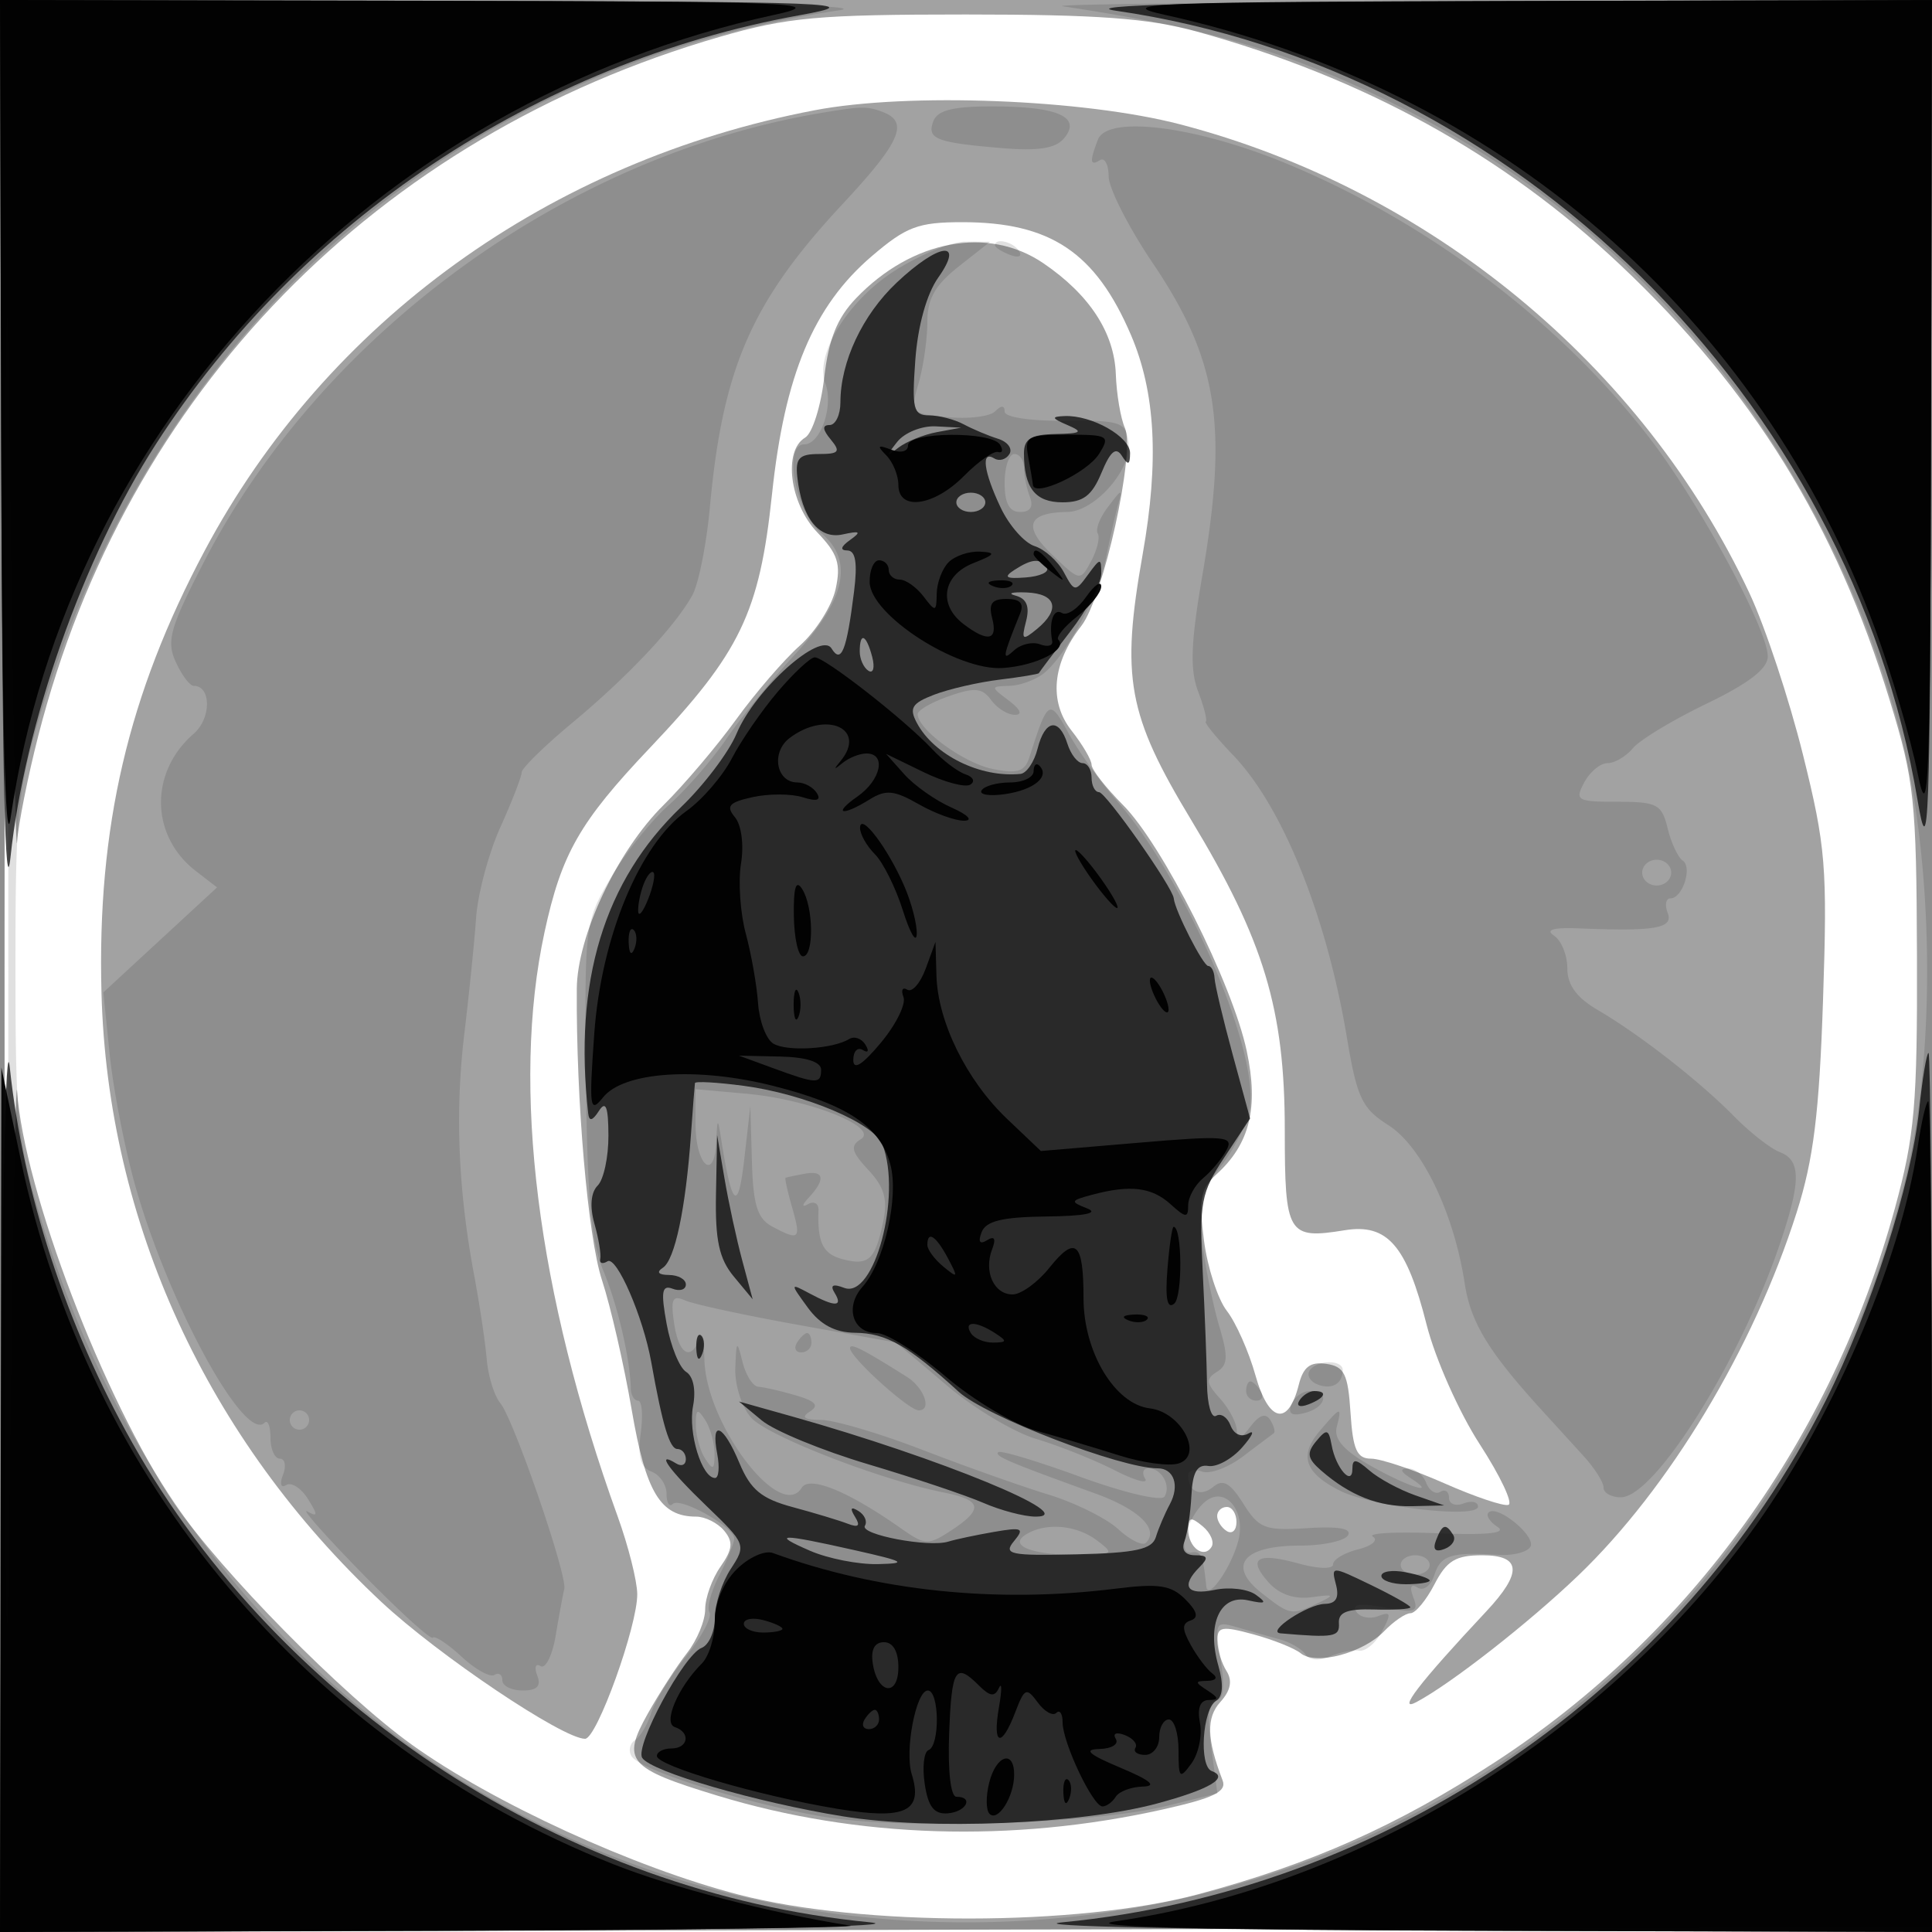 <svg xmlns="http://www.w3.org/2000/svg" width="200" height="200" fill="#000000"><path fill-opacity=".365" fill-rule="evenodd" d="M0 100.005V200.01l100.25-.255 100.25-.255.255-99.75L201.01 0H0zm.469.495c0 64.204.19 83.713.531 54.5.292-25.025.636-43.956.765-42.068.703 10.276 8.978 31.952 16.319 42.746 4.707 6.92 17.393 19.802 24.564 24.944 8.384 6.011 23.003 12.712 33.852 15.518 12.765 3.301 35.074 3.284 47.5-.037 11.765-3.144 20.669-7.11 30.832-13.732 20.179-13.15 34.822-33.469 41.348-57.371 2.03-7.436 2.313-10.69 2.263-26-.053-16.172-.267-18.183-2.816-26.5-5.589-18.234-14.22-32.185-27.881-45.062-12.17-11.472-26.532-19.383-43.919-24.189C118.916 1.891 113.585 1.5 100 1.5c-15.314 0-18.497.289-25.482 2.311C38.939 14.11 13.054 40.656 3.963 76.167c-1.08 4.216-2.069 9.166-2.198 11S1.292 70.25 1 45.5c-.338-28.62-.531-8.599-.531 55m83.873-89.089C56.855 16.662 33.805 33.302 21.191 57c-7.938 14.914-11.146 28.666-10.685 45.808.637 23.725 10.95 46.164 28.959 63.01C45.367 171.339 58.254 180 60.567 180c1.223 0 5.444-11.722 5.401-15-.019-1.375-.927-4.975-2.02-8-8.364-23.159-11.039-44.51-7.579-60.5 1.76-8.135 3.634-11.412 10.916-19.089 9.353-9.859 11.337-13.979 12.631-26.23 1.307-12.369 4.288-19.488 10.324-24.655C93.821 23.461 95.047 23 99.615 23c9.122 0 13.794 3.122 17.457 11.667 2.546 5.941 2.928 13.042 1.22 22.689-2.269 12.814-1.573 16.617 5.041 27.565C130.854 97.369 133 104.49 133 116.998c0 10.804.305 11.314 6.204 10.356 4.42-.717 6.405 1.57 8.474 9.761.887 3.512 3.359 9.081 5.495 12.376 2.135 3.295 3.475 6.126 2.978 6.292s-3.49-.843-6.652-2.241S142.932 151 141.93 151c-1.462 0-1.88-.934-2.125-4.75-.259-4.029-.641-4.798-2.52-5.065-1.657-.236-2.372.313-2.84 2.178-1.087 4.333-3.115 3.888-4.479-.984-.689-2.46-2.022-5.465-2.962-6.676s-2.006-4.491-2.369-7.287c-.554-4.268-.351-5.363 1.261-6.822 3.484-3.153 4.415-6.91 3.168-12.783-1.484-6.986-8.716-21.367-12.814-25.481-1.787-1.795-3.25-3.668-3.25-4.162s-.935-2.087-2.078-3.54c-2.367-3.009-1.994-6.988 1.015-10.831 2.278-2.91 5.612-18.028 4.517-20.484-.445-.997-.87-3.505-.944-5.573-.154-4.301-2.726-8.241-7.5-11.49-5.723-3.895-13.598-2.421-19.394 3.629-1.953 2.038-2.838 4.243-3.293 8.204-.343 2.979-1.23 5.777-1.973 6.217-2.3 1.362-1.604 6.826 1.25 9.804 2.133 2.227 2.474 3.281 1.903 5.883-.383 1.743-2.047 4.372-3.697 5.841s-4.627 4.922-6.615 7.672-5.365 6.73-7.502 8.845c-4.793 4.741-8.946 13.543-8.98 19.035-.073 11.528 1.152 25.693 2.606 30.132.899 2.743 2.285 8.793 3.081 13.444 1.462 8.549 2.97 11.044 6.673 11.044.927 0 2.23.656 2.895 1.457.958 1.154.88 1.928-.377 3.723-.873 1.246-1.587 3.229-1.587 4.408 0 1.178-.845 3.217-1.879 4.53-1.033 1.314-2.862 4.141-4.066 6.283-2.735 4.87-2.065 5.657 7.219 8.485 14.48 4.411 30.461 4.911 46.046 1.44 5.293-1.178 6.692-1.853 6.246-3.015-1.649-4.296-1.712-6.492-.235-8.124 1.069-1.182 1.271-2.202.634-3.21-.514-.812-.941-2.228-.95-3.146-.013-1.446.489-1.532 3.735-.646 2.063.562 4.269 1.446 4.904 1.962 1.571 1.278 6.447-.015 8.635-2.288.984-1.022 2.21-1.859 2.724-1.859s1.634-1.35 2.487-3c1.26-2.437 2.187-3 4.937-3 4.062 0 4.189 1.79.415 5.819-6.947 7.418-9.316 10.498-7.204 9.369 3.612-1.932 11.591-8.173 16.692-13.055 9.443-9.04 18.175-23.545 22.655-37.633 1.74-5.473 2.335-10.273 2.726-22 .458-13.743.284-15.87-2.081-25.387-1.419-5.713-3.905-13.218-5.524-16.678-11.054-23.624-33.131-41.817-58.918-48.555-9.997-2.612-28.18-3.318-37.856-1.469M126 156.941c0 .518.45 1.219 1 1.559s1-.084 1-.941-.45-1.559-1-1.559-1 .423-1 .941m-3 1.378c0 1.866 1.631 3.087 2.42 1.811.307-.497-.112-1.459-.931-2.139-1.211-1.005-1.489-.944-1.489.328"/><path fill-opacity=".123" fill-rule="evenodd" d="M0 100.005V200.01l100.25-.255 100.25-.255.255-99.75L201.01 0l-46.755.136C128.54.211 108.625.441 110 .648c15.83 2.377 24.233 4.934 36.009 10.955 24.596 12.576 43.279 36.161 50.635 63.92 3.553 13.407 3.815 33.493.607 46.477-11.338 45.883-50.628 77-97.226 77-44.708 0-82.297-28.481-95.686-72.5-2.536-8.338-2.738-10.287-2.738-26.5 0-16.155.209-18.192 2.714-26.5C16.201 34.071 47.158 6.895 86.814 1.078 90.388.554 75.317.199 46.25.122L0 0zm.481.495c0 55 .121 77.647.269 50.326.148-27.32.148-72.32 0-100C.602 23.147.481 45.5.481 100.5M85 11.693c-26.468 4.449-51.72 22.844-63.94 46.576-3.463 6.726-3.848 8.102-2.869 10.25.621 1.365 1.46 2.481 1.863 2.481 1.828 0 1.827 3.368-.001 4.954-4.607 3.996-4.499 10.583.233 14.227l2.184 1.682-5.887 5.435-5.887 5.435.659 6.428c.362 3.536 1.528 9.558 2.591 13.384 3.383 12.173 11.343 26.832 13.435 24.741.34-.341.619.356.619 1.547 0 1.192.436 2.167.969 2.167s.681.749.33 1.664c-.369.961-.229 1.411.331 1.065.533-.33 1.543.318 2.244 1.44 1.046 1.676 1.037 1.908-.05 1.298-.728-.408 1.801 2.457 5.621 6.367s7.131 6.924 7.358 6.697 1.571.662 2.987 1.975 2.942 2.16 3.392 1.881c.45-.278.818-.028.818.554S52.948 175 54.107 175c1.493 0 1.934-.452 1.511-1.552-.327-.854-.173-1.291.343-.972s1.223-1.12 1.57-3.198c.348-2.078.746-4.227.884-4.777.345-1.374-5.229-17.572-6.627-19.256-.623-.751-1.254-2.8-1.403-4.555s-.737-5.675-1.306-8.712c-1.653-8.816-1.98-16.917-1.01-24.978.496-4.125 1.044-9.525 1.218-12s1.304-6.695 2.514-9.377S54 80.395 54 79.966s2.351-2.734 5.224-5.123c5.778-4.805 10.655-9.986 12.448-13.226.644-1.164 1.461-5.267 1.816-9.117 1.332-14.459 4.32-21.277 13.763-31.405 5.958-6.391 6.864-8.453 4.167-9.488-1.637-.628-2.216-.621-6.418.086m11.624.845c-.707 1.842.264 2.225 7.1 2.795 3.779.315 5.559.031 6.436-1.025 1.812-2.185-.605-3.275-7.303-3.293-4.165-.011-5.798.388-6.233 1.523m17.031 1.919c-.876 2.282-.826 2.766.22 2.12.481-.297.883.464.894 1.691.01 1.228 2.048 5.24 4.528 8.915 6.788 10.062 7.853 16.767 5.158 32.458-1.186 6.903-1.285 9.675-.43 11.926.614 1.613.971 3.021.795 3.127-.176.107 1.107 1.682 2.85 3.5 5.103 5.321 9.651 16.609 11.753 29.166 1.056 6.315 1.556 7.371 4.331 9.14 3.442 2.194 6.759 9.084 7.868 16.343.62 4.06 2.448 7.066 7.998 13.157l4.329 4.75c1.128 1.238 2.051 2.7 2.051 3.25s.808 1 1.795 1c3.458 0 12.193-13.84 16.337-25.884 2.325-6.758 2.352-8.994.118-9.847-.963-.368-3.1-2.041-4.75-3.719-3.575-3.635-9.799-8.486-14.125-11.01-2.165-1.264-3.125-2.583-3.125-4.295 0-1.36-.619-2.884-1.375-3.386-.931-.619-.084-.861 2.625-.751 7.874.32 9.752-.01 9.138-1.608-.316-.825-.187-1.5.286-1.5 1.255 0 2.299-3.238 1.264-3.92-.484-.319-1.183-1.817-1.553-3.33-.611-2.495-1.092-2.75-5.189-2.75-4.206 0-4.443-.137-3.446-2 .589-1.1 1.674-2 2.413-2s1.92-.697 2.627-1.548 4.136-2.923 7.622-4.604c4.383-2.114 6.338-3.625 6.338-4.899 0-2.801-7.12-15.959-12.214-22.57-9.232-11.984-22.851-22.305-37.448-28.382-9.426-3.924-18.693-5.12-19.683-2.54M92.639 28.014c-4.854 3.079-8.336 8.726-7.202 11.682.883 2.303-.498 6.304-2.176 6.304-2.218 0-.908 7.02 1.709 9.16 3.425 2.801 2.607 6.838-2.512 12.403-2.499 2.715-5.761 6.726-7.25 8.911-1.49 2.186-4.188 5.286-5.996 6.888s-4.509 4.988-6 7.525c-2.668 4.538-2.709 4.875-2.554 20.676.122 12.313.54 16.974 1.79 19.968 1.488 3.561 2.772 9.058 2.853 12.219.018.688.358 1.25.756 1.25s.519 1.516.269 3.369c-.328 2.432-.019 3.535 1.11 3.968.86.33 1.564 1.364 1.564 2.298s.288 1.41.64 1.058c.766-.765 6.36 2.377 6.36 3.572 0 .459-.693 2.175-1.541 3.814-.847 1.639-1.304 3.363-1.014 3.831.289.469-.8 2.52-2.42 4.559-1.62 2.038-3.249 4.68-3.62 5.869s-1.122 2.449-1.668 2.8-.706 1.104-.354 1.672c.902 1.459 11.852 4.899 19.965 6.271 8.098 1.37 27.836.739 35.413-1.131l5.262-1.299-.641-4.825c-.44-3.322-.284-4.826.501-4.826.776 0 .93-1.315.483-4.114-.637-3.98-.58-4.091 1.738-3.42 1.318.381 3.296.943 4.396 1.248s2.292 1.01 2.649 1.566c.376.586 1.428.673 2.5.208 1.018-.442 2.39-.718 3.049-.614s1.723-.793 2.366-1.994c.994-1.857.932-2.092-.416-1.575-.871.334-1.888.115-2.261-.487-.469-.76.433-.887 2.953-.414 3.156.592 3.544.458 2.975-1.026-.424-1.104-.268-1.467.443-1.028.614.38 1.38-.21 1.737-1.335.643-2.025 1.763-2.371 6.656-2.056 1.458.094 2.928-.278 3.267-.826.661-1.07-3.443-4.442-4.329-3.556-.292.293.131.964.94 1.492.989.646-1.06.859-6.256.651-4.25-.17-7.245-.011-6.655.353.591.365-.093.955-1.523 1.314-1.427.358-2.595 1.056-2.595 1.551 0 .517-1.531.478-3.594-.092-4.308-1.189-5.325-.519-3.041 2.004 1.083 1.198 2.658 1.731 4.41 1.493 2.345-.319 2.446-.239.725.573-2.829 1.335-2.935 1.316-5.903-1.018-3.589-2.824-1.909-4.898 3.966-4.898 2.376 0 4.613-.476 4.973-1.059.435-.704-.969-.955-4.191-.75-4.391.28-5.013.043-6.635-2.53-1.358-2.156-2.103-2.58-3.092-1.759-1.327 1.101-2.618.521-2.618-1.176 0-.517.646-.692 1.436-.389s2.703-.407 4.25-1.579a369 369 0 0 1 3.164-2.378c.193-.136.037-.754-.346-1.373-.473-.766-1.136-.546-2.068.683-1.013 1.336-1.381 1.438-1.404.389-.018-.782-.802-2.272-1.742-3.311-1.43-1.58-1.482-2.031-.315-2.753 1.134-.701 1.181-1.579.252-4.689-.629-2.104-1.415-5.958-1.745-8.565-.519-4.094-.245-5.205 2.018-8.173 1.441-1.889 2.752-4.675 2.914-6.191.673-6.311-6.902-23.62-13.779-31.482-1.724-1.971-3.978-5.121-5.009-7-1.998-3.64-2.133-3.558-4.058 2.457-.483 1.509-1.217 1.748-3.785 1.235-3.005-.601-7.783-4.09-7.783-5.683 0-.401 1.458-1.237 3.24-1.858 2.669-.93 3.438-.859 4.36.402.616.843 1.719 1.532 2.451 1.532.831 0 .602-.552-.61-1.468-1.915-1.449-1.915-1.469.059-1.532 1.1-.035 2.69-.612 3.534-1.282 2.294-1.821 5.662-8.021 6.434-11.845.375-1.855.919-4.273 1.21-5.373.527-1.995.525-1.995-.986-.011-.833 1.094-1.309 2.322-1.057 2.729s-.054 1.696-.678 2.863c-1.133 2.115-1.145 2.113-4.049-.669-3.057-2.929-2.546-4.347 1.592-4.414 2.85-.046 6.715-4.457 6.324-7.216-.299-2.106-.806-2.277-6.574-2.222-3.581.034-6.25-.371-6.25-.95 0-.659-.341-.669-.978-.032-.539.539-2.745.811-4.903.605-3.884-.371-3.915-.407-3.022-3.522.497-1.731.903-4.581.903-6.332 0-2.4.8-3.815 3.25-5.745l3.25-2.562-2.554-.011c-1.405-.006-4.693 1.345-7.307 3.003M103 25.393c0 .216.698.661 1.552.989.89.341 1.291.173.941-.393-.587-.951-2.493-1.406-2.493-.596M104 50c0 2.089.488 3 1.607 3 1.055 0 1.398-.544 1-1.582-.334-.87-.607-2.22-.607-3S105.55 47 105 47s-1 1.35-1 3m66 40.333c0 .734.675 1.334 1.5 1.334s1.5-.6 1.5-1.334c0-.733-.675-1.333-1.5-1.333s-1.5.6-1.5 1.333m-98 25.984c0 4.258 1.939 6.065 2.136 1.992.129-2.659.157-2.676.53-.309 1.105 7.014 1.744 7.551 2.379 2l.629-5.5.163 5.715c.129 4.523.566 5.93 2.097 6.75 2.831 1.515 3.014 1.34 2.066-1.965-.473-1.65-.779-3.034-.68-3.077.099-.042.967-.227 1.93-.411 2.056-.394 2.25.549.5 2.435-.735.791-.781 1.084-.113.71.625-.349 1.117-.078 1.093.604-.122 3.375.458 4.555 2.503 5.09 2.688.703 3.361.081 4.192-3.879.486-2.31.122-3.581-1.532-5.356-1.749-1.878-1.903-2.492-.797-3.175 1.99-1.23-5.307-4.138-11.846-4.721l-5.25-.468zm-2.22 20.64c.461 3.139 1.672 3.988 2.558 1.793.277-.687.54.212.583 1.999.163 6.692 7.864 16.835 10.071 13.264.794-1.285 4.785.342 10.225 4.166 2.557 1.798 2.866 1.812 5.25.251 3.365-2.205 3.194-3.14-.717-3.915-6.594-1.308-18.302-5.854-20-7.766-.963-1.084-1.697-3.383-1.632-5.11.11-2.91.165-2.956.75-.639.348 1.375 1.082 2.525 1.632 2.556.55.03 2.28.427 3.845.882 2.089.607 2.487 1.053 1.5 1.679-.951.603-.612.858 1.155.871 1.375.011 6.1 1.408 10.5 3.105s10.25 3.774 13 4.613 6.011 2.451 7.246 3.581 2.528 1.772 2.874 1.427c1.412-1.413-.703-3.468-5.272-5.122-8.991-3.254-10.413-3.86-10.01-4.263.221-.222 4.055.93 8.519 2.56 4.518 1.648 8.371 2.552 8.689 2.036.705-1.14-.31-2.925-1.664-2.925-.55 0-.701.483-.336 1.074.364.59-1.071.19-3.191-.889s-5.764-2.533-8.098-3.23c-2.333-.697-6.532-3.222-9.331-5.611s-5.165-4.36-5.258-4.38-4.668-.846-10.168-1.837c-5.5-.992-10.712-2.12-11.583-2.508-1.297-.577-1.502-.154-1.137 2.338M82.5 139c-.34.55-.141 1 .441 1S84 139.55 84 139s-.198-1-.441-1-.719.45-1.059 1m5.5.564c0 .94 6.067 6.436 7.106 6.436 1.4 0 .57-2.336-1.234-3.473-4.591-2.895-5.872-3.542-5.872-2.963m47.565 2.331c-.305.493.075 1.137.843 1.431 1.466.563 2.592-.085 2.592-1.493 0-1.116-2.737-1.067-3.435.062M129 144c0 .55.477 1 1.059 1s.781-.45.441-1-.816-1-1.059-1-.441.45-.441 1m4.682 1.387c-.374.973.042 1.236 1.393.883 2.214-.579 2.61-2.27.532-2.27-.766 0-1.632.624-1.925 1.387M30 147c0 .55.45 1 1 1s1-.45 1-1-.45-1-1-1-1 .45-1 1m42.031.5c0 1.1.436 2.675.969 3.5.803 1.242.969 1.156.969-.5 0-1.1-.436-2.675-.969-3.5-.803-1.242-.969-1.156-.969.5m64.62.594c-2.204 2.575-1.613 4.368 2.048 6.216 3.314 1.673 14.301 2.94 14.301 1.649 0-.493-.675-.637-1.5-.321-.825.317-1.5.051-1.5-.59s-.403-.917-.895-.613c-.493.305-1.153-.119-1.469-.941-.315-.822-1.15-1.487-1.855-1.479-.896.011-.83.307.219.985 2.967 1.917-.19.951-4.084-1.25-2.791-1.578-3.85-2.773-3.542-4 .556-2.217.452-2.196-1.723.344m-11.761 7.261c-1.892 1.404-3.151 5.668-1.583 5.361 1.024-.201 1.238.276 1.568 3.507.158 1.547 2.643-2.035 3.331-4.802.748-3.008-1.322-5.546-3.316-4.066m-18.724 3.521c-1.83 1.16.808 2.134 5.666 2.092 3.442-.03 3.548-.122 1.727-1.5-2.154-1.629-5.353-1.885-7.393-.592M145 162c0 .55.675 1 1.5 1s1.5-.45 1.5-1-.675-1-1.5-1-1.5.45-1.5 1"/><path fill-opacity=".711" fill-rule="evenodd" d="M.133 48.25c.087 31.574.417 45.563.955 40.477C2.548 74.91 8.615 57.673 16.125 46 30.991 22.893 55.589 6.491 82.74 1.583 89.945.28 87.261.173 45.25.09L0 0zM115.5 1.109c41.255 5.95 76.011 40.167 83.004 81.719 1.155 6.863 1.302 2.901 1.393-37.578L200 0l-45.25.122c-29.9.081-43.215.415-39.25.987M92.82 29.263C89.283 32.598 87 37.458 87 41.649 87 42.942 86.495 44 85.878 44c-.776 0-.738.464.122 1.5 1.05 1.265.855 1.5-1.24 1.5-2.022 0-2.436.442-2.224 2.376.467 4.253 2.233 6.488 4.701 5.947 1.816-.398 1.967-.285.763.575-.973.695-1.071 1.077-.279 1.087.851.01 1.06 1.3.689 4.265-.763 6.111-1.319 7.515-2.328 5.883-1.137-1.84-7.926 4.249-9.837 8.823-.801 1.918-3.386 5.335-5.743 7.594-7.98 7.646-11.141 18.072-9.612 31.7.098.87.435.794 1.11-.25.714-1.105.973-.433.985 2.55.008 2.227-.492 4.557-1.112 5.177-.712.712-.835 2.166-.336 3.95.435 1.553.706 3.194.602 3.647-.104.454.234.563.751.244.943-.583 3.69 5.75 4.527 10.432 1.173 6.568 1.905 9 2.708 9 .481 0 .875.477.875 1.059s-.45.781-1 .441c-2.206-1.364-.775.641 3.148 4.412 4.068 3.908 4.117 4.035 2.5 6.502-.906 1.384-1.648 3.671-1.648 5.082s-.618 2.804-1.373 3.094c-1.82.698-6.916 10.134-6.146 11.38.881 1.425 11.833 4.616 20.807 6.062 8.989 1.448 24.525.811 32.489-1.333 5.443-1.465 7.51-2.688 5.667-3.355-1.345-.486-.978-6.396.453-7.28.699-.432.779-1.705.229-3.624-1.233-4.301.173-7.412 3.063-6.776 1.856.409 2.016.296.811-.575-.825-.597-2.737-.825-4.25-.508-2.905.61-3.55-.381-1.55-2.381.933-.933.829-1.2-.469-1.2-1.042 0-1.461-.541-1.115-1.442.304-.793.628-2.931.719-4.75.12-2.411.596-3.238 1.754-3.051.874.141 2.449-.724 3.5-1.922s1.345-1.848.654-1.444c-.74.434-1.503.095-1.855-.822-.329-.857-1-1.309-1.493-1.004-.492.304-.917-1.161-.944-3.256s-.228-7.342-.447-11.66c-.365-7.173-.17-8.196 2.253-11.857l2.651-4.007-1.808-6.643c-.995-3.653-1.837-7.204-1.871-7.892-.034-.687-.327-1.25-.652-1.25-.526 0-3.459-5.749-3.571-7-.102-1.145-7.036-11-7.74-11-.421 0-.766-.675-.766-1.5s-.42-1.5-.933-1.5-1.218-.9-1.567-2c-.871-2.746-2.334-2.509-3.089.5-.345 1.375-1.142 2.552-1.769 2.615-4.148.419-8.94-1.935-10.723-5.266-.831-1.553-.529-2.048 1.791-2.937 1.534-.588 4.582-1.288 6.772-1.556s4.016-.57 4.058-.672c.041-.101 1.511-2.049 3.267-4.328S114 60.403 114 59.415c0-1.694-.079-1.689-1.368.074-1.326 1.812-1.404 1.805-2.499-.241-.622-1.162-1.988-2.385-3.035-2.717s-2.623-2.118-3.502-3.969c-1.784-3.761-2.073-5.975-.665-5.105.512.317 1.215.115 1.563-.448s-.183-1.278-1.181-1.589c-.997-.311-2.594-.983-3.549-1.493S97.197 43 96.181 43c-1.629 0-1.796-.676-1.427-5.75.256-3.513 1.175-6.82 2.362-8.5 2.795-3.954.1-3.633-4.296.513M110.5 44c1.676.72 1.474.871-1.25.93-2.513.054-3.25.505-3.25 1.988 0 3.589 1.171 5.082 3.986 5.082 2.15 0 3.056-.688 4.042-3.067.923-2.229 1.499-2.708 2.106-1.75.65 1.025.839.964.851-.272.016-1.699-3.97-3.957-6.782-3.841-1.402.058-1.35.222.297.93m-17.628 1.75c-1.194 1.523-1.177 1.6.128.596.825-.635 2.625-1.361 4-1.614l2.5-.46-2.628-.136c-1.448-.075-3.243.649-4 1.614M99 52c0 .55.675 1 1.5 1s1.5-.45 1.5-1-.675-1-1.5-1-1.5.45-1.5 1m6 7.005c-1.155.751-.883.929 1.178.773 1.473-.111 2.459-.557 2.191-.99-.638-1.032-1.535-.974-3.369.217m.143 2.659c1.136.305 1.468 1.119 1.076 2.639-.503 1.953-.38 2.045 1.108.825 2.491-2.044 2.028-3.678-1.077-3.798-1.513-.059-2.011.092-1.107.334M89 67.441c0 .793.408 1.693.907 2.001.498.309.671-.34.383-1.441-.611-2.335-1.29-2.63-1.29-.56M.136 151.75 0 200l48.75-.14c27.592-.079 45.495-.456 41.25-.869-31.288-3.041-60.886-22.299-76.317-49.654-6.832-12.112-11.286-25.764-12.67-38.837-.422-3.979-.8 13.824-.877 41.25m198.537-36.9c-.811 7.767-5.027 20.893-9.682 30.15-15.078 29.98-45.475 50.759-78.991 53.996-4.209.406 13.892.786 41.25.864L200 200v-45.5c0-25.025-.161-45.5-.358-45.5s-.632 2.633-.969 5.85M71.94 112.121c-.033.209-.22 2.629-.416 5.379-.544 7.631-1.662 12.921-2.903 13.735-.704.461-.469.74.629.75.963.008 1.75.451 1.75.984s-.619.731-1.377.44c-1.104-.424-1.225.299-.612 3.653.421 2.3 1.327 4.529 2.014 4.953.751.464 1.036 1.884.716 3.56-.525 2.745.913 7.425 2.281 7.425.385 0 .486-1.125.223-2.5-.691-3.616.619-3.069 2.303.961 1.151 2.754 2.276 3.684 5.512 4.555 2.236.602 4.786 1.371 5.667 1.709 1.15.442 1.37.242.783-.71q-.825-1.329.352-.6c.644.398.946 1.086.672 1.529-.564.913 6.598 2.274 8.637 1.642.731-.227 2.846-.677 4.701-.999 2.955-.513 3.214-.395 2.093.955-1.135 1.368-.408 1.521 6.462 1.361 6.148-.142 7.842-.511 8.23-1.791.269-.887.921-2.418 1.45-3.403 1.034-1.926.423-3.709-1.271-3.709-3.828 0-17.81-5.383-20.599-7.931-5.225-4.772-7.498-6.067-10.71-6.1-2.075-.022-3.616-.84-4.9-2.601-1.857-2.548-1.855-2.56.184-1.469 2.65 1.418 3.489 1.396 2.584-.069-.491-.794-.171-.958.996-.51 3.113 1.194 5.988-9.564 3.965-14.836-.841-2.19-8.049-5.242-14.36-6.079-2.748-.364-5.023-.492-5.056-.284m2.178 11.518c-.091 4.745.327 6.676 1.84 8.5l1.958 2.361-1.075-4c-.592-2.2-1.42-6.025-1.841-8.5l-.765-4.5zm-2.039 15.944c.048 1.165.285 1.402.604.605.289-.722.253-1.585-.079-1.917s-.568.258-.525 1.312m62.428 5.406c-.35.566.051.734.941.393 1.732-.665 2.049-1.382.611-1.382-.518 0-1.216.445-1.552.989m-55.642 2.057c1.301 1.079 6.251 3.117 11 4.53s10.113 3.211 11.919 3.996 4.245 1.428 5.419 1.428c4.832 0-9.94-6.077-25.203-10.369l-5.5-1.546zm57.389 2.146c-1.015 1.224-.922 1.788.5 3.028 2.988 2.607 5.986 3.783 9.43 3.701l3.316-.079-3-1.051c-1.65-.579-3.787-1.738-4.75-2.576-1.389-1.21-1.75-1.245-1.75-.17 0 1.894-1.718-.061-2.153-2.451-.303-1.666-.504-1.716-1.593-.402m12.404 10.257q-.557 1.45.887.895c.794-.304 1.195-.956.89-1.449-.766-1.24-1.132-1.126-1.777.554m-64.793 1.09c1.85.804 5 1.423 7 1.377 3.147-.072 2.829-.265-2.365-1.436-7.758-1.748-8.767-1.735-4.635.059m54.435 3.5c.355 1.359.004 1.971-1.144 1.993-1.797.034-6.142 2.916-4.597 3.049 5.542.479 6.138.375 6.043-1.054-.076-1.134.863-1.498 3.648-1.413 2.063.063 3.75-.039 3.75-.227 0-.187-1.848-1.233-4.106-2.324-4.068-1.965-4.102-1.966-3.594-.024m4.7-.9c0 .473 1.125.861 2.5.861s2.5-.173 2.5-.383-1.125-.599-2.5-.862-2.5-.09-2.5.384"/><path fill-opacity=".951" fill-rule="evenodd" d="M.122 45.25c.078 29.075.425 43.181.969 39.463C7.04 44.052 38.941 10.477 80.113 1.545 85.929.283 82.631.152 43.25.079L0 0zM120.531 1.526c34.474 7.575 61.665 31.085 73.604 63.641 1.681 4.583 3.646 11.258 4.367 14.833 1.165 5.781 1.32 1.713 1.404-36.75L200 0l-42.75.1c-38.013.09-42.082.248-36.719 1.426M94 46.107c0 .641-.736.827-1.75.441-1.403-.534-1.502-.417-.5.593.688.692 1.25 2.069 1.25 3.059 0 2.728 3.672 2.224 6.795-.934 1.488-1.503 3.076-2.617 3.529-2.475.454.142.54-.203.191-.766-.864-1.399-9.515-1.324-9.515.082m12.432 1.143c.231 1.237.453 2.564.494 2.948.141 1.329 5.62-1.242 6.853-3.216 1.165-1.866.974-1.982-3.264-1.982-4.127 0-4.467.188-4.083 2.25M98.2 58.2c-.66.66-1.214 2.122-1.232 3.25-.03 1.917-.118 1.936-1.36.3-.731-.962-1.841-1.75-2.468-1.75S92 59.55 92 59s-.45-1-1-1-.988 1.013-.974 2.25c.039 3.393 9.06 9.22 13.782 8.902 3.463-.233 6.764-1.913 5.75-2.927-.27-.27.62-1.363 1.976-2.43S114 61.337 114 60.705c0-.633-.706-.142-1.568 1.089-.863 1.232-1.988 1.98-2.5 1.664-.87-.538-1.374.918-1.01 2.915.088.48-.479.627-1.259.328-.781-.3-1.99-.017-2.688.627-1.286 1.188-1.209.723.632-3.828.42-1.038-.014-1.5-1.406-1.5-1.521 0-1.886.489-1.491 2 .602 2.3-.448 2.515-2.96.608-2.653-2.014-2.171-5.055 1-6.309 2.29-.904 2.407-1.104.7-1.193-1.127-.058-2.59.434-3.25 1.094m8.8-.822c0 .207.787.995 1.75 1.75 1.586 1.243 1.621 1.208.378-.378-1.307-1.666-2.128-2.195-2.128-1.372m-4.187 3.305c.721.289 1.584.253 1.916-.079s-.258-.568-1.312-.525c-1.165.048-1.402.285-.604.604M80.5 71.623c-1.65 1.941-3.78 5.034-4.733 6.873s-3.07 4.296-4.705 5.46c-4.843 3.448-8.831 13.078-9.543 23.044-.55 7.69-.464 8.32.902 6.607 2.131-2.674 9.742-3.189 17.632-1.193 7.705 1.949 11.068 4.206 12.119 8.137.901 3.371-.643 10.148-2.886 12.662-1.863 2.088-1.022 4.787 1.492 4.787 1.013 0 4.201 2.014 7.085 4.476s7.132 5 9.44 5.64c2.309.641 6.164 1.79 8.568 2.553 2.404.764 5.167 1.136 6.14.827 2.624-.832.283-5.314-2.979-5.702-3.619-.431-6.865-5.822-6.865-11.402 0-5.835-.814-6.557-3.544-3.142-1.209 1.512-2.921 2.75-3.804 2.75-1.927 0-3-2.364-2.118-4.664q.64-1.666-.52-.948c-.756.468-.952.178-.563-.836.445-1.158 2.156-1.57 6.739-1.622 3.915-.045 5.437-.347 4.197-.832-1.803-.706-1.766-.81.5-1.416 3.948-1.057 6.169-.79 8.117.973 1.59 1.439 1.829 1.455 1.829.122 0-.842.7-2.113 1.555-2.822s1.941-2.014 2.414-2.898c.777-1.452-.11-1.525-9.178-.756l-10.039.851-3.498-3.326c-4.191-3.984-7.173-10.032-7.311-14.826l-.101-3.5-1.006 2.756c-.554 1.516-1.413 2.505-1.91 2.198s-.675.036-.397.761-.777 2.855-2.345 4.733c-1.917 2.297-2.851 2.879-2.851 1.778 0-.901.445-1.363.988-1.028.558.345.673.101.264-.56-.398-.644-1.155-.904-1.682-.578-1.683 1.04-6.471 1.325-7.858.468-.737-.456-1.444-2.336-1.571-4.178-.126-1.843-.699-5.087-1.271-7.209-.573-2.123-.795-5.382-.493-7.242.315-1.938.046-3.988-.628-4.801-.962-1.158-.623-1.54 1.848-2.083 1.664-.365 3.992-.357 5.173.018 1.448.459 1.925.321 1.463-.426C84.19 81.498 83.282 81 82.548 81c-2.201 0-2.755-3.123-.815-4.595 3.813-2.894 8.064-.961 5.267 2.395-.727.873-.673.927.2.2.66-.55 1.785-1 2.5-1 2.074 0 1.505 2.743-.923 4.443-2.643 1.852-1.624 2.101 1.26.307 1.663-1.034 2.536-.948 5.067.5 1.682.963 3.809 1.732 4.727 1.711.937-.022.354-.62-1.331-1.364-1.65-.728-3.849-2.276-4.886-3.44l-1.887-2.116 3.881 1.888c2.134 1.038 4.311 1.621 4.837 1.296s.304-.804-.494-1.065-2.351-1.435-3.451-2.611c-2.861-3.058-11.184-9.558-12.168-9.502-.458.026-2.182 1.635-3.832 3.576m26.5 8.21c0 .642-1.098 1.167-2.441 1.167s-2.669.369-2.947.819c-.279.451.825.624 2.453.385 2.979-.437 4.648-1.824 3.535-2.937-.33-.33-.6-.075-.6.566m-17.968 5.846c-.018.648.67 1.88 1.528 2.738s2.164 3.478 2.901 5.822c.738 2.343 1.386 3.459 1.44 2.479s-.528-3.23-1.294-5c-1.696-3.917-4.531-7.66-4.575-6.039M113 91c1.175 1.65 2.361 3 2.636 3s-.461-1.35-1.636-3-2.361-3-2.636-3 .461 1.35 1.636 3m-46.376.539c-.343.893-.595 2.15-.561 2.793.035.642.495.09 1.022-1.227s.779-2.574.56-2.793-.679.333-1.021 1.227m15.554 3.249c.032 2.316.455 4.212.94 4.212 1.161 0 1.108-5.095-.074-6.962-.648-1.025-.907-.202-.866 2.75m-17.099 2.795c.048 1.165.285 1.402.604.605.289-.722.253-1.585-.079-1.917s-.568.258-.525 1.312m53.952 3.917c0 .55.436 1.675.969 2.5s.969 1.05.969.5-.436-1.675-.969-2.5-.969-1.05-.969-.5M82.158 104c0 1.375.227 1.938.504 1.25.278-.687.278-1.812 0-2.5-.277-.687-.504-.125-.504 1.25M80 110.564c4.546 1.668 5 1.683 5 .169 0-.809-1.535-1.3-4.25-1.36l-4.25-.093zM.071 155.25 0 200l45.25-.136c24.888-.075 44.125-.314 42.75-.53-8.265-1.302-18.418-3.933-24.5-6.349-31.58-12.545-54.373-39.669-61.375-73.036L.142 110.5zm198.454-36.569c-1.829 12.198-9.056 28.801-17.551 40.319-15.516 21.038-40.563 36.298-65.474 39.891-3.965.572 9.35.906 39.25.987L200 200v-43c0-23.65-.174-43-.386-43s-.703 2.106-1.089 4.681m-77.675 12.734c-.24 3.015-.016 4.138.703 3.541.883-.733.827-7.956-.062-7.956-.159 0-.448 1.987-.641 4.415M96 128.878c0 .482.749 1.495 1.664 2.25 1.508 1.244 1.552 1.162.465-.878-1.24-2.327-2.129-2.9-2.129-1.372m20.813 7.805c.721.289 1.584.253 1.916-.079s-.258-.568-1.312-.525c-1.165.048-1.402.285-.604.604M100.5 138c.34.55 1.379.993 2.309.985 1.457-.014 1.484-.15.191-.985-1.958-1.266-3.282-1.266-2.5 0m-24.25 24.463c-1.358 1.357-2.25 3.466-2.25 5.321 0 1.69-.604 3.677-1.342 4.415-2.486 2.486-4.052 6.17-2.801 6.587 1.666.555 1.399 2.214-.357 2.214-.825 0-1.5.35-1.5.778 0 1.034 10.547 4.123 18.676 5.47 7.034 1.165 8.913.291 7.706-3.585-.753-2.419.445-8.663 1.663-8.663 1.198 0 1.27 5.713.079 6.167-.482.183-.661 1.764-.397 3.513.356 2.359.969 3.143 2.376 3.037 1.918-.144 2.743-1.717.9-1.717-.585 0-.895-2.682-.75-6.498.259-6.813.654-7.452 3.095-5.011 1.137 1.137 1.626 1.197 2.06.25.313-.683.313.222.001 2.009-.693 3.967.259 4.249 1.69.5.961-2.517 1.158-2.603 2.325-1.016.7.954 1.567 1.442 1.925 1.084s.651.083.651.981c0 2.094 3.133 8.701 4.126 8.701.416 0 1.034-.45 1.374-1s1.604-1.025 2.809-1.056c1.506-.038.784-.646-2.309-1.944-3.31-1.389-3.889-1.903-2.191-1.944 1.27-.031 2.034-.501 1.698-1.045-.35-.566.05-.735.935-.395.851.327 1.344.921 1.096 1.322-.247.401.205.729 1.006.729s1.456-.825 1.456-1.834c0-1.008.45-1.833 1-1.833s1 1.436 1 3.191c0 2.907.119 3.029 1.335 1.365.735-1.005 1.133-2.891.884-4.191-.296-1.549.019-2.37.914-2.38 1.067-.012 1.037-.229-.133-.985-1.333-.862-1.333-.973 0-1 .883-.018 1.089-.333.5-.765-.55-.404-1.546-1.715-2.214-2.914-.945-1.696-.947-2.267-.009-2.58.832-.277.655-.952-.575-2.182-1.466-1.466-2.737-1.66-7.213-1.101-12.335 1.541-24.665.258-35.489-3.694-.825-.301-2.513.464-3.75 1.699m.75 5.631c0 .498.9.906 2 .906s2-.173 2-.383-.9-.619-2-.907c-1.1-.287-2-.115-2 .384m13.348 4.103c.485 3.181 2.652 3.496 2.652.386 0-1.624-.554-2.583-1.494-2.583-.973 0-1.377.765-1.158 2.197M89.5 178c-.34.55-.141 1 .441 1S91 178.55 91 178s-.198-1-.441-1-.719.45-1.059 1m12.899 6.547c-.352 1.4-.336 2.85.035 3.221.869.869 2.531-1.749 2.551-4.018.023-2.667-1.863-2.086-2.586.797m7.68 1.036c.048 1.165.285 1.402.604.605.289-.722.253-1.585-.079-1.917s-.568.258-.525 1.312"/></svg>